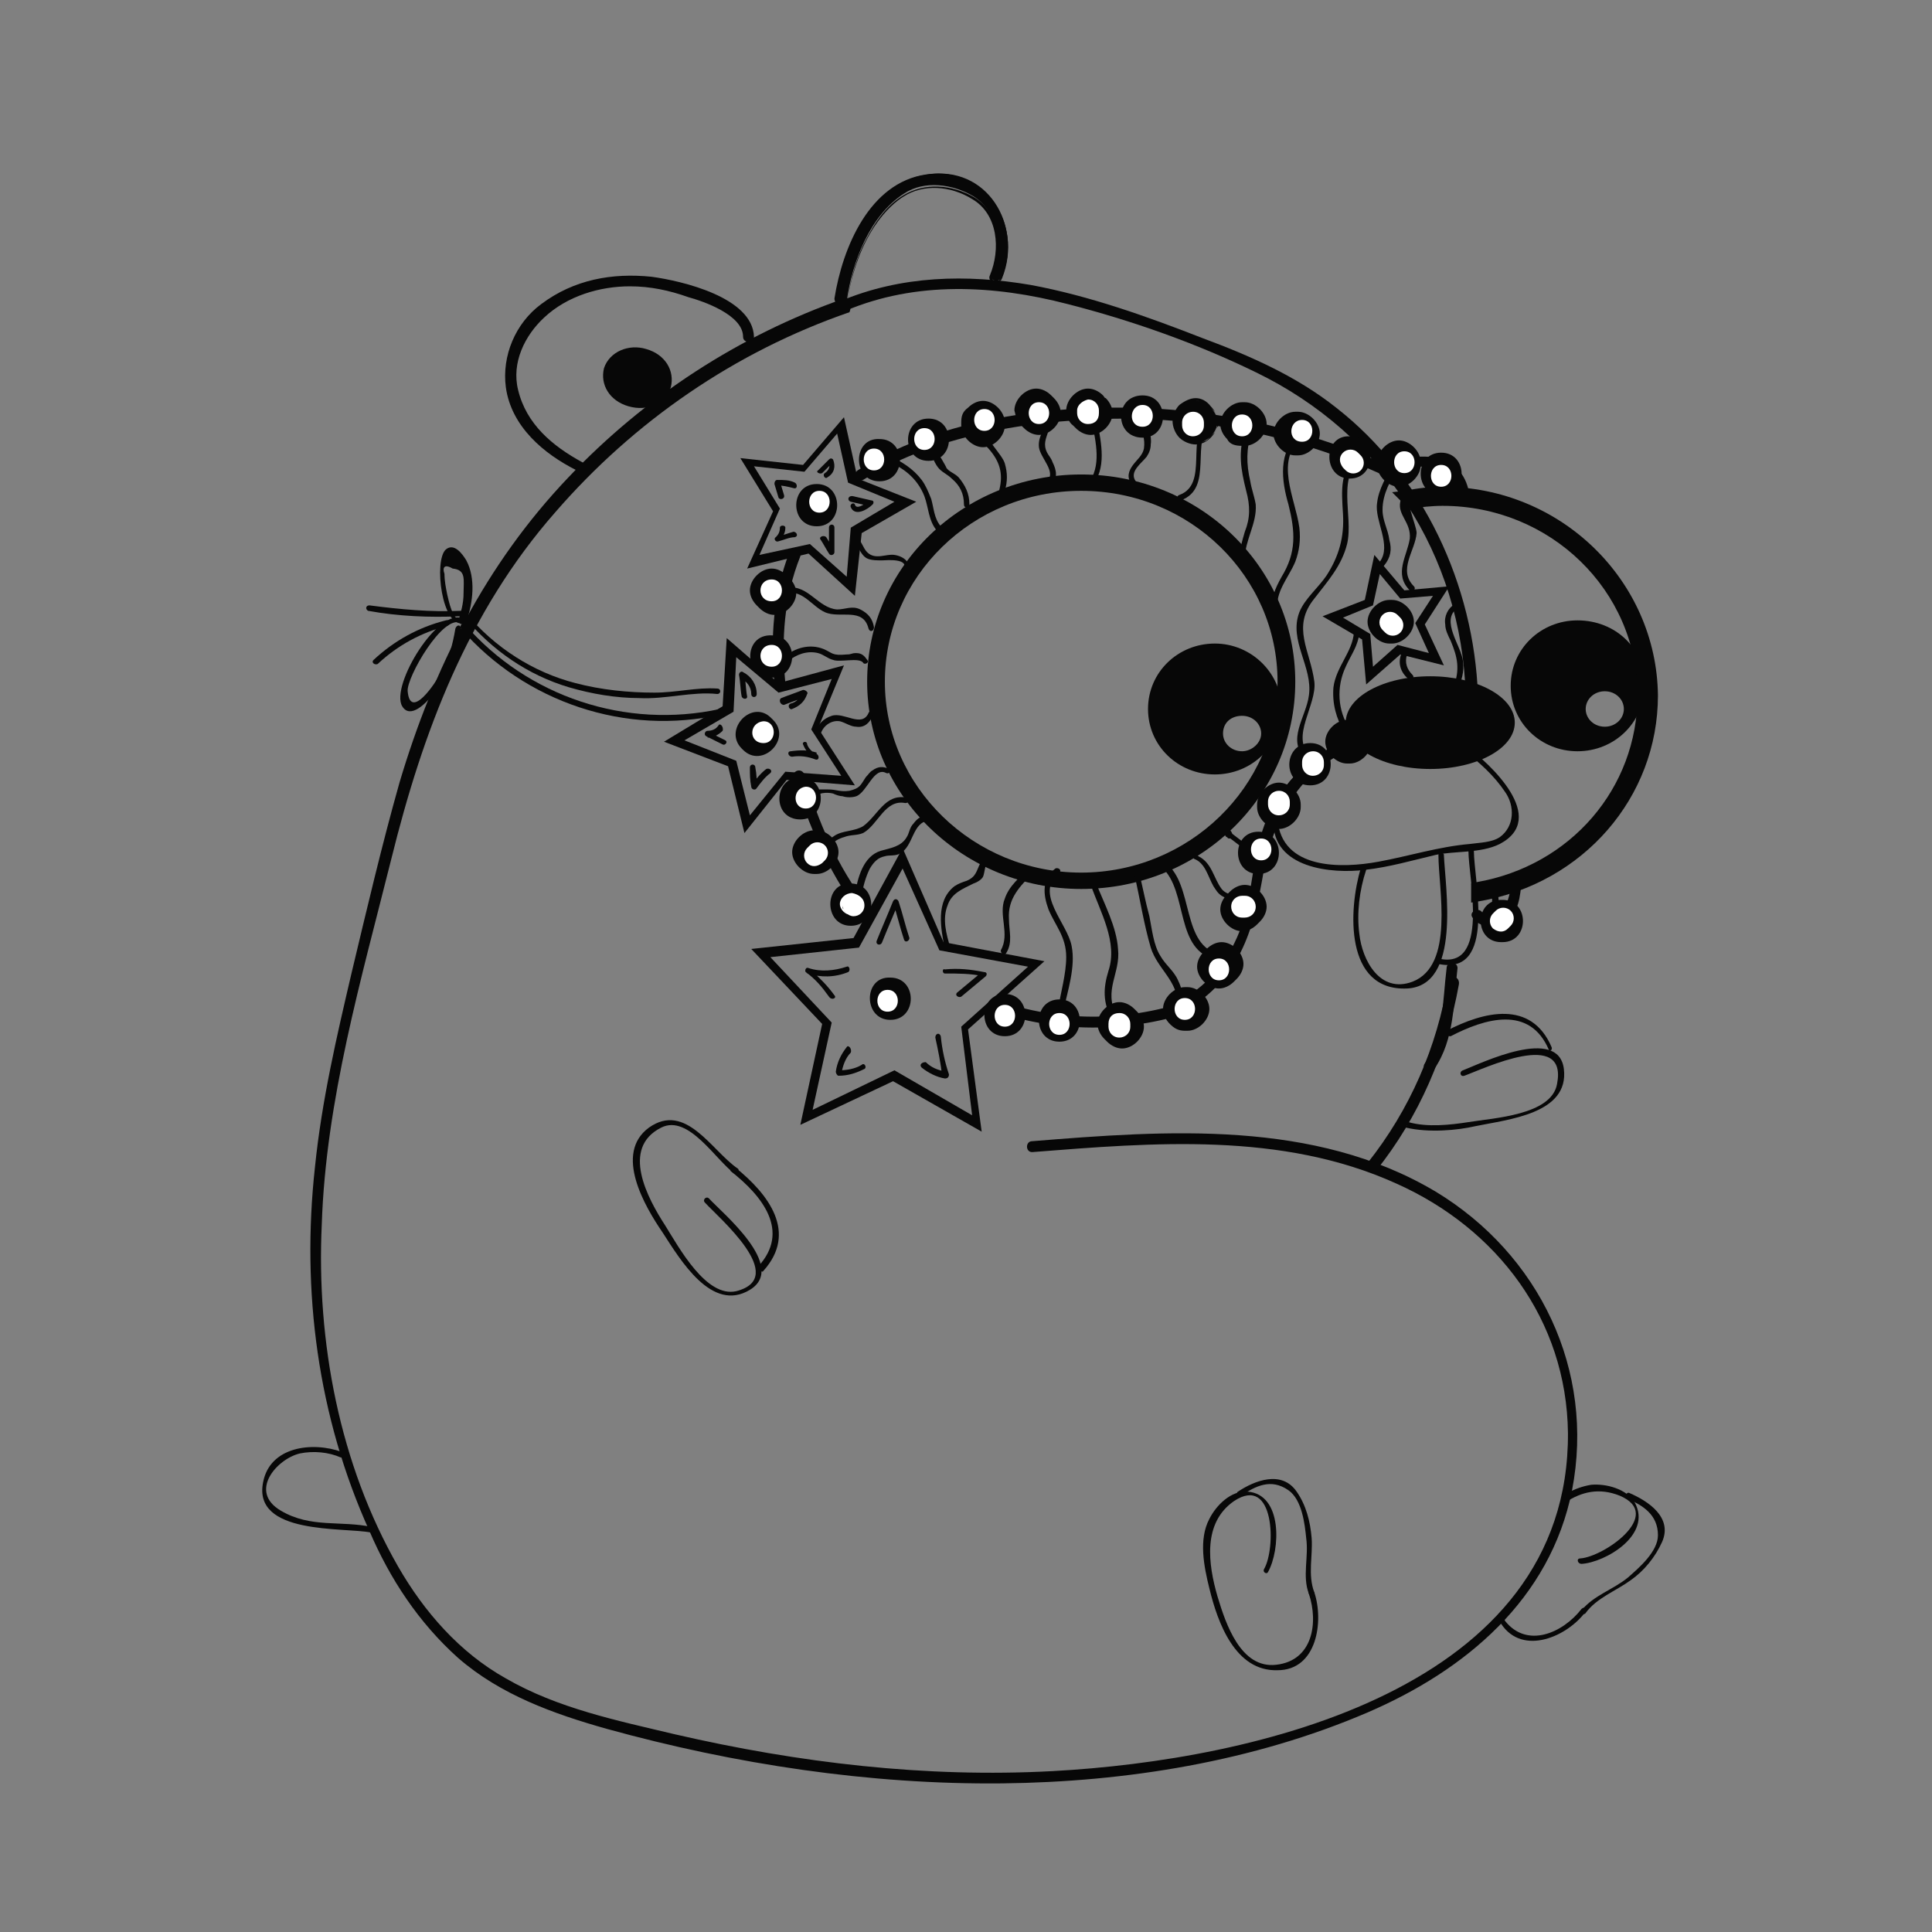 <?xml version="1.0" encoding="utf-8"?>
<!-- Generator: Adobe Illustrator 24.0.1, SVG Export Plug-In . SVG Version: 6.00 Build 0)  -->
<svg version="1.1" id="Layer_1" xmlns="http://www.w3.org/2000/svg" xmlns:xlink="http://www.w3.org/1999/xlink" x="0px" y="0px"
	 viewBox="0 0 141.7 141.7" style="enable-background:new 0 0 141.7 141.7;" xml:space="preserve">
<rect x="0" y="0" width="141.7" height="141.7" fill="#808080" stroke="none"/>
<style type="text/css">
	.st0{fill:#070707;}
	.st1{fill:#FFFFFF;}
</style>
<g id="Layer_1_1_">
</g>
<g id="Layer_1_2_">
</g>
<g id="Layer_1_3_">
</g>
<g id="Layer_1_4_">
</g>
<g id="Layer_1_5_">
</g>
<g id="Layer_3">
</g>
<g id="Layer_3_1_">
</g>
<g>
	<g>
		<path class="st0" d="M106.1,71c-0.3,2.4-0.2,5-1.6,7c-0.3,0.4,0.4,0.8,0.7,0.4c1.5-2.2,1.4-4.9,1.7-7.4
			C106.9,70.5,106.1,70.5,106.1,71L106.1,71z"/>
	</g>
</g>
<g>
	<g>
		<path class="st0" d="M25.1,106.5c-2.2-0.8-5.3-0.4-5.8,2.2c-0.8,3.9,5.9,3.3,7.9,3.7c0.3,0.1,0.4-0.3,0.1-0.4
			c-2.3-0.5-4.5,0.1-6.7-1.2c-2.4-1.4-0.3-3.8,1.4-4.2c1-0.2,2.1-0.1,3,0.3C25.2,106.9,25.3,106.6,25.1,106.5L25.1,106.5z"/>
	</g>
</g>
<g>
	<g>
		<g>
			<path class="st0" d="M96,116.9c0.7,2.1,0.3,4.9-2.4,5.2c-2.6,0.3-3.7-3-4.3-5c-0.7-2.4-1.1-5.4,1.2-7c3-2,3.1,3.5,2.2,5
				c-0.1,0.2,0.2,0.4,0.3,0.2c0.9-1.6,1.1-5.7-1.5-5.9c-1.2-0.1-2.3,1-2.8,2c-0.8,1.5-0.4,3.5,0,5.1c0.6,2.5,1.9,6.1,5,6
				c2.9,0,3.4-3.6,2.7-5.7C96.2,116.5,95.9,116.7,96,116.9L96,116.9z"/>
		</g>
	</g>
	<g>
		<g>
			<path class="st0" d="M91,109.7c1.1-0.7,2.2-1.3,3.5-0.4c1,0.7,1.2,2.5,1.3,3.5c0.2,1.4-0.3,2.8,0.2,4.1c0.1,0.3,0.4,0.1,0.4-0.1
				c-0.5-1.3-0.1-2.7-0.2-4c-0.1-1.2-0.4-2.4-1.1-3.4c-1.1-1.6-3.1-0.8-4.3,0C90.6,109.5,90.8,109.9,91,109.7L91,109.7z"/>
		</g>
	</g>
</g>
<g>
	<g>
		<path class="st0" d="M54.1,85.7c-1.9-1.3-3.8-4.9-6.5-3c-2.6,1.9-0.3,5.8,1,7.7c1.3,2,3.6,5.9,6.4,4.2c2.8-1.7-2.1-5.7-3-6.7
			c-0.2-0.2-0.5,0.1-0.3,0.3c1,1.1,6.2,5.5,2.3,6.5c-2.2,0.5-4.2-3.2-5.2-4.8c-1.3-2-3.3-5.7-0.3-7.2c2-1,4,2.4,5.4,3.4
			C54,86.1,54.3,85.8,54.1,85.7L54.1,85.7z"/>
	</g>
</g>
<g>
	<g>
		<path class="st0" d="M56,93.2c2.5-2.8,0.4-5.6-2.1-7.6c-0.2-0.2-0.4,0.2-0.3,0.3c2.3,1.8,4.4,4.4,2,7C55.6,93.1,55.9,93.4,56,93.2
			L56,93.2z"/>
	</g>
</g>
<g>
	<g>
		<path class="st0" d="M42.7,33.9c-2.2-1.2-4.1-2.8-4.7-5.3c-0.5-2,0.5-4,1.9-5.3c1.7-1.6,4.1-2.3,6.3-2.3c1.5,0,2.9,0.3,4.3,0.8
			c1.1,0.3,4,1.3,4,2.9c0,0.5,0.8,0.5,0.8,0c-0.1-2.9-5.3-4.1-7.5-4.4c-2.9-0.3-5.7,0.2-8.1,2c-1.9,1.4-2.9,3.8-2.6,6.1
			c0.4,2.9,2.8,4.9,5.2,6.1C42.7,34.8,43.1,34.1,42.7,33.9L42.7,33.9z"/>
	</g>
</g>
<g>
	<path class="st0" d="M49.2,28.4c0.3-1.2-0.4-2.4-1.8-2.8c-1.3-0.4-2.7,0.2-3.1,1.4c-0.3,1.2,0.4,2.4,1.8,2.8
		C47.5,30.2,48.8,29.6,49.2,28.4z"/>
</g>
<g>
	<g>
		<path class="st0" d="M62.1,22.1c0.4-2.9,1.7-6.3,4.2-7.9c1.5-1,3.6-0.7,5.1,0.2c1.9,1.2,2.1,3.8,1.3,5.7c-0.2,0.5,0.6,0.7,0.8,0.2
			c1.5-3.8-1.1-8.2-5.5-7.5c-4.1,0.6-6.1,5.4-6.7,9C61.3,22.4,62.1,22.6,62.1,22.1L62.1,22.1z"/>
		<path class="st0" d="M61.8,22.5C61.8,22.5,61.8,22.5,61.8,22.5c-0.3,0-0.6-0.3-0.6-0.6c0.6-3.8,2.6-8.5,6.7-9.1
			c1.9-0.3,3.6,0.4,4.8,1.8c1.3,1.6,1.6,3.8,0.8,5.8c-0.1,0.3-0.4,0.4-0.7,0.3c-0.2-0.1-0.3-0.3-0.2-0.5c0.8-1.9,0.6-4.5-1.3-5.6
			c-1.6-1-3.6-1.1-5-0.2c-1,0.6-3.4,2.7-4.2,7.9C62.2,22.3,62,22.5,61.8,22.5z M68.8,12.9c-0.3,0-0.6,0-0.8,0.1c-4,0.6-6,5.2-6.6,9
			c0,0.2,0.2,0.4,0.4,0.4c0.1,0,0.2,0,0.3-0.2l0,0c0.2-1.1,0.5-2.8,1.3-4.4c0.8-1.6,1.7-2.8,2.9-3.5c1.5-0.9,3.5-0.8,5.2,0.2
			c1.9,1.2,2.1,3.8,1.3,5.8c-0.1,0.2,0.1,0.3,0.1,0.3c0.2,0.1,0.4,0,0.5-0.2c0.8-1.9,0.5-4.1-0.7-5.7C71.7,13.5,70.4,12.9,68.8,12.9
			z"/>
	</g>
</g>
<g>
	<path class="st0" d="M79.3,65.2c-8.6,0-15.7-6.8-15.7-15.2s7-15.2,15.7-15.2C88,34.8,95,41.6,95,50S88,65.2,79.3,65.2z M79.3,36
		c-8,0-14.4,6.3-14.4,14s6.5,14,14.4,14s14.4-6.3,14.4-14S87.3,36,79.3,36z"/>
</g>
<g>
	<path class="st0" d="M89.1,47.2c-2.7,0-4.9,2.1-4.9,4.8s2.2,4.8,4.9,4.8c2.7,0,4.9-2.1,4.9-4.8C94,49.4,91.8,47.2,89.1,47.2z
		 M91.1,55.1c-0.8,0-1.4-0.6-1.4-1.3c0-0.8,0.6-1.3,1.4-1.3c0.8,0,1.4,0.6,1.4,1.3C92.5,54.5,91.8,55.1,91.1,55.1z"/>
</g>
<g>
	<g>
		<path class="st0" d="M99.4,54.6c0.2,0,0.3,0,0.5-0.1c0-0.1-0.1-0.3-0.1-0.4c-2.7,0.8-6.3,3-6.4,6.1c-0.1,3.5,4.3,3.9,6.7,3.6
			c1.8-0.2,3.5-0.7,5.2-1.1c1.4-0.3,3.3-0.1,4.7-0.8c3.6-1.9-0.7-5.9-2.5-7.2c-0.2-0.2-0.4,0.2-0.2,0.3c1.2,0.9,2.3,1.9,3.1,3.1
			c0.7,1,0.7,2.5-0.4,3.3c-0.6,0.4-1.5,0.4-2.2,0.5c-2.3,0.2-4.5,0.9-6.7,1.3c-2.7,0.5-7.1,0.6-7.4-3.1c-0.3-2.9,3.9-5.1,6.1-5.7
			c0.3-0.1,0.1-0.4-0.1-0.4c-0.2,0-0.3,0-0.5,0.1C99.1,54.2,99.2,54.6,99.4,54.6L99.4,54.6z"/>
	</g>
</g>
<g>
	<path class="st0" d="M111.1,53c0-1.9-2.8-3.4-6.2-3.4s-6.2,1.5-6.2,3.4s2.8,3.4,6.2,3.4S111.1,54.9,111.1,53z"/>
</g>
<g>
	<g>
		<path class="st0" d="M105.5,62.7c0,2.5,1.2,8.1-1.9,9.3c-2.4,0.9-3.7-1.6-3.9-3.5c-0.2-1.5,0-3.2,0.5-4.7c0.1-0.3-0.3-0.3-0.4-0.1
			c-0.9,3-1.2,9,3.4,8.8c4-0.2,2.8-7.4,2.7-9.8C105.9,62.5,105.5,62.5,105.5,62.7L105.5,62.7z"/>
	</g>
</g>
<g>
	<g>
		<path class="st0" d="M105.5,70.7c4.3,0.9,2.6-6.1,2.6-8.3c0-0.3-0.4-0.3-0.4,0c0,2,1.6,8.8-2.2,7.9
			C105.4,70.3,105.3,70.7,105.5,70.7L105.5,70.7z"/>
	</g>
</g>
<g>
	<path class="st0" d="M115.7,45.5c-2.7,0-4.9,2.1-4.9,4.8s2.2,4.8,4.9,4.8s4.9-2.1,4.9-4.8C120.7,47.6,118.5,45.5,115.7,45.5z
		 M117.7,53.3c-0.8,0-1.4-0.6-1.4-1.3s0.6-1.3,1.4-1.3c0.8,0,1.4,0.6,1.4,1.3C119.1,52.7,118.5,53.3,117.7,53.3z"/>
</g>
<g>
	<g>
		<g>
			<path class="st0" d="M106.2,71.9c-0.8,4.9-2.8,9.5-5.9,13.4c-0.3,0.4,0.3,0.9,0.6,0.6c3.2-4,5.2-8.7,6.1-13.7
				C107.1,71.6,106.3,71.4,106.2,71.9L106.2,71.9z"/>
		</g>
	</g>
</g>
<g>
	<g>
		<g>
			<path class="st0" d="M108.4,51c-0.3-8.1-4-16.1-10.4-21.1c-2.9-2.3-6.3-3.8-9.8-5.1c-4.1-1.6-8.3-3.1-12.6-3.9
				c-4.7-0.8-9.5-0.7-14,1.2c-0.5,0.2-0.1,0.9,0.4,0.7c5.2-2.2,10.9-1.9,16.3-0.5c4.7,1.2,9.5,2.9,13.8,5
				c9.3,4.5,15.1,13.4,15.4,23.7C107.6,51.5,108.4,51.5,108.4,51L108.4,51z"/>
		</g>
	</g>
</g>
<g>
	<g>
		<g>
			<path class="st0" d="M61.9,21.9c-7.7,2.7-14.6,7.2-20.2,13.1c-6.1,6.4-9.9,14-12.4,22.4c-1.3,4.6-2.4,9.3-3.5,13.9
				c-1.1,4.7-2.2,9.4-2.7,14.3c-1,9.1,0.2,18.3,4,26.7c1.5,3.5,3.6,6.7,6.5,9.3c3.1,2.7,7,4.1,10.9,5.2c9.4,2.6,19.3,4.1,29,4
				c9.1-0.1,18.4-1.6,26.8-5.2c7.2-3.1,13.4-8.3,15-16.3c1.7-8.8-2.4-17.3-10-21.9c-8.9-5.3-19.7-4.5-29.6-3.7c-0.5,0-0.5,0.8,0,0.8
				c8.9-0.7,18.3-1.5,26.7,2.3c7.4,3.3,12.5,10,12.6,18.3c0.1,18.8-23,24-37.8,24.8c-9.3,0.5-18.6-0.6-27.7-2.7
				c-4.2-1-8.6-1.9-12.4-4.1c-3.4-1.9-6-4.9-7.9-8.2c-4.3-7.5-6-16.5-5.6-25.1c0.3-9.1,2.9-18,5.1-26.8c2.3-9.3,5.6-18.1,12-25.4
				c5.8-6.7,13.2-11.8,21.6-14.7C62.5,22.5,62.3,21.7,61.9,21.9L61.9,21.9z"/>
		</g>
	</g>
</g>
<g>
	<g>
		<g>
			<path class="st0" d="M116,118c-1.4,1.8-4,2.9-5.6,0.9c-0.1-0.2-0.2-0.3-0.3-0.5c-0.1,0.1-0.2,0.2-0.3,0.3
				c0.1,0.1,0.2,0.3,0.3,0.4c1.6,2.4,4.9,0.9,6.2-0.9C116.5,118,116.2,117.8,116,118z"/>
		</g>
		<g>
			<path class="st0" d="M119.9,110.2c-0.6-1-2.1-1.4-3.2-1.3c-0.6,0.1-1.2,0.3-1.7,0.6c0,0.2-0.1,0.4-0.2,0.6c0,0,0,0,0,0.1
				c1.2-0.8,2.5-1.1,4-0.5c3.3,1.4-1.2,4.5-2.9,4.6c-0.3,0-0.2,0.4,0.1,0.4C117.7,114.6,121.2,112.6,119.9,110.2z"/>
		</g>
	</g>
	<g>
		<g>
			<path class="st0" d="M119.3,109.9c1.2,0.5,2.3,1.2,2.3,2.7c0,1.2-1.4,2.4-2.2,3.1c-1.1,0.9-2.5,1.3-3.4,2.4
				c-0.2,0.2,0.2,0.4,0.3,0.2c0.8-1.1,2.2-1.6,3.3-2.4c1-0.7,1.8-1.7,2.3-2.8c0.8-1.8-1-3-2.4-3.6
				C119.3,109.4,119.1,109.8,119.3,109.9L119.3,109.9z"/>
		</g>
	</g>
</g>
<g>
	<g>
		<path class="st0" d="M105.7,36.2c-0.9,0-1.8,0.1-2.7,0.3c0.1,0.1,0.2,0.3,0.3,0.4c0.8-0.1,1.6-0.2,2.4-0.2
			c8.2,0,14.8,6.4,14.8,14.4c0,7.1-5.3,13-12.2,14.1v0.5c7.2-1.2,12.7-7.3,12.7-14.6C121,42.8,114.2,36.2,105.7,36.2z"/>
		<path class="st0" d="M107.9,66.2v-1.4l0.4-0.1c6.9-1.2,11.8-6.9,11.8-13.7c0-7.7-6.4-13.9-14.3-13.9c-0.8,0-1.6,0.1-2.4,0.2
			l-0.4,0.1l-0.1-0.4c0-0.1-0.1-0.2-0.2-0.3l-0.6-0.6L103,36c1-0.2,1.9-0.3,2.8-0.3c8.7,0,15.7,6.9,15.8,15.3
			c0,7.5-5.5,13.8-13.1,15.1L107.9,66.2z"/>
	</g>
</g>
<g>
	<g>
		<path class="st0" d="M114.7,78.4c-0.4-3.2-6.1-0.4-7.4,0.1c-0.3,0.1-0.2,0.5,0.1,0.4c1.4-0.5,7.6-3.5,6.8,0.6
			c-0.4,2.3-4.7,2.5-6.5,2.8c-1.3,0.2-3,0.4-4.4,0c0,0.1-0.1,0.1-0.1,0.2c0,0.1-0.1,0.1-0.1,0.2c1.7,0.4,3.8,0.2,5.1-0.1
			C110.6,82.1,115.1,81.7,114.7,78.4z"/>
	</g>
</g>
<g>
	<g>
		<path class="st0" d="M113.8,76.8c-1.5-3.5-5-2.6-7.7-1.2l0,0c0,0.1,0,0.2,0,0.3c0.1,0.1,0.2,0.1,0.3,0.1c2.5-1.3,5.8-2.3,7.2,1
			C113.6,77.2,113.9,77,113.8,76.8z"/>
	</g>
</g>
<g>
	<g>
		<g>
			<path class="st0" d="M73.3,74.3c4.7,1.5,9.8,1.4,14.4-0.2c0.5-0.2,0.3-0.9-0.2-0.8c-4.6,1.6-9.4,1.7-14,0.2
				C73.1,73.4,72.8,74.1,73.3,74.3L73.3,74.3z"/>
		</g>
	</g>
</g>
<g>
	<g>
		<g>
			<path class="st0" d="M58.2,57c1.1,3.5,2.5,6.8,4.7,9.8c0.3,0.4,1,0,0.7-0.4c-2.2-2.9-3.6-6.1-4.6-9.6
				C58.8,56.3,58.1,56.5,58.2,57L58.2,57z"/>
		</g>
	</g>
</g>
<g>
	<g>
		<g>
			<path class="st0" d="M57.9,40.5c-1.2,3.1-1.4,6.3-1.1,9.6c0,0.5,0.8,0.5,0.8,0c-0.3-3.2-0.1-6.3,1.1-9.3
				C58.8,40.2,58.1,40,57.9,40.5L57.9,40.5z"/>
		</g>
	</g>
</g>
<g>
	<g>
		<g>
			<path class="st0" d="M102.6,34.5c-6.2-2.9-13-4.5-19.8-4.6c-6.7-0.1-14.2,1-19.9,4.6c-0.4,0.3,0,0.9,0.4,0.7
				c5.6-3.5,13-4.5,19.5-4.5c6.7,0.1,13.4,1.6,19.4,4.5C102.7,35.3,103.1,34.7,102.6,34.5L102.6,34.5z"/>
		</g>
	</g>
</g>
<g>
	<g>
		<g>
			<path class="st0" d="M108,67.3c0.6,0.8,1.6,0.8,2.4,0.3c1-0.6,1.1-1.9,1.2-3c0-0.5-0.8-0.5-0.8,0c0,0.7-0.1,1.5-0.6,2.1
				c-0.3,0.4-1.1,0.7-1.5,0.2C108.4,66.5,107.7,66.9,108,67.3L108,67.3z"/>
		</g>
	</g>
</g>
<g>
	<g>
		<g>
			<path class="st0" d="M101.9,34.8c1.7-0.8,4.5-1.1,5,1.3c0.1,0.5,0.9,0.3,0.8-0.2c-0.7-2.9-4-2.8-6.2-1.7
				C101.1,34.4,101.5,35.1,101.9,34.8L101.9,34.8z"/>
		</g>
	</g>
</g>
<g>
	<g>
		<g>
			<path class="st0" d="M87.3,73.9c3.8-2.4,4.7-6,5.4-10.1c0.9-4.7,3.6-8.6,8.6-9.5c0.5-0.1,0.3-0.8-0.2-0.8
				c-3.6,0.7-6.8,3.2-8.2,6.6c-0.9,2.1-1,4.5-1.5,6.7c-0.7,2.7-2.1,4.9-4.5,6.4C86.4,73.5,86.9,74.2,87.3,73.9L87.3,73.9z"/>
		</g>
	</g>
</g>
<g>
	<path class="st0" d="M72,83l-6.5-3.7l-6.8,3.2l1.6-7.4l-5.2-5.5l7.5-0.8l3.6-6.6l3,6.9l7.4,1.4l-5.6,5L72,83z M65.6,78.5l5.7,3.3
		l-0.8-6.5l4.9-4.4l-6.5-1.2l-2.7-6L63,69.5l-6.5,0.7l4.5,4.8l-1.4,6.4L65.6,78.5z"/>
</g>
<g>
	<path class="st0" d="M54.6,61.1l-1.2-4.9l-4.7-1.8l4.3-2.6l0.3-5l3.8,3.3l4.8-1.3l-1.9,4.6l2.7,4.2l-5-0.4L54.6,61.1z M50.2,54.3
		l3.8,1.5l1,4l2.6-3.2l4.1,0.3l-2.2-3.4l1.5-3.7l-3.9,1l-3.1-2.6l-0.2,4L50.2,54.3z"/>
</g>
<g>
	<path class="st0" d="M62.7,43.7l-3.4-3.1l-4.5,1.1l1.9-4.2l-2.4-3.9l4.6,0.5l3-3.5l1,4.5l4.3,1.7l-4,2.3L62.7,43.7z M59.4,39.9
		l2.7,2.4l0.3-3.6l3.2-1.9l-3.4-1.4l-0.8-3.6l-2.4,2.8l-3.7-0.4l1.9,3.1l-1.5,3.4L59.4,39.9z"/>
</g>
<g>
	<path class="st0" d="M100.2,50.2l-0.3-3.3l-2.9-1.7l3.1-1.2l0.7-3.3l2.2,2.6l3.3-0.3l-1.8,2.8l1.4,3l-3.2-0.8L100.2,50.2z
		 M98.5,45.3l2,1.2l0.2,2.4l1.8-1.6l2.3,0.6l-1-2.2l1.3-2l-2.4,0.2l-1.5-1.8l-0.5,2.3L98.5,45.3z"/>
</g>
<g>
	<g>
		<g>
			<path class="st0" d="M86.9,75.6c0.1,0,0.1,0,0.2,0c0.4,0,0.8-0.2,1.1-0.5s0.5-0.7,0.5-1.1c0-0.4-0.2-0.8-0.5-1.1
				s-0.7-0.5-1.1-0.5c-0.1,0-0.1,0-0.2,0c-0.4,0-0.8,0.2-1.1,0.5s-0.5,0.7-0.5,1.1c0,0.4,0.2,0.8,0.5,1.1
				C86.1,75.4,86.4,75.6,86.9,75.6L86.9,75.6z"/>
		</g>
	</g>
</g>
<g>
	<g>
		<g>
			<path class="st0" d="M90.5,72c0.1-0.1,0.1-0.1,0.2-0.2c0.3-0.3,0.5-0.7,0.5-1.1c0-0.4-0.2-0.8-0.5-1.1c-0.3-0.3-0.7-0.5-1.1-0.5
				c-0.4,0-0.8,0.2-1.1,0.5c-0.1,0.1-0.1,0.1-0.2,0.2c-0.3,0.3-0.5,0.7-0.5,1.1c0,0.4,0.2,0.8,0.5,1.1c0.3,0.3,0.7,0.5,1.1,0.5
				C89.8,72.5,90.2,72.3,90.5,72L90.5,72z"/>
		</g>
	</g>
</g>
<g>
	<g>
		<g>
			<path class="st0" d="M92.2,67.8c0.1-0.1,0.1-0.1,0.2-0.2c0.3-0.3,0.5-0.7,0.5-1.1c0-0.4-0.2-0.8-0.5-1.1
				c-0.3-0.3-0.7-0.5-1.1-0.5c-0.4,0-0.8,0.2-1.1,0.5c-0.1,0.1-0.1,0.1-0.2,0.2c-0.3,0.3-0.5,0.7-0.5,1.1c0,0.4,0.2,0.8,0.5,1.1
				c0.3,0.3,0.7,0.5,1.1,0.5C91.5,68.3,91.9,68.1,92.2,67.8L92.2,67.8z"/>
		</g>
	</g>
</g>
<g>
	<g>
		<g>
			<path class="st0" d="M92.3,64.1c2,0,2-3.1,0-3.1C90.3,61,90.3,64.1,92.3,64.1L92.3,64.1z"/>
		</g>
	</g>
</g>
<g>
	<g>
		<g>
			<path class="st0" d="M92.2,59c0,0.1,0,0.1,0,0.2c0,0.4,0.2,0.8,0.5,1.1s0.7,0.5,1.1,0.5c0.4,0,0.8-0.2,1.1-0.5
				c0.3-0.3,0.5-0.7,0.5-1.1c0-0.1,0-0.1,0-0.2c0-0.4-0.2-0.8-0.5-1.1s-0.7-0.5-1.1-0.5c-0.4,0-0.8,0.2-1.1,0.5
				C92.4,58.2,92.2,58.6,92.2,59L92.2,59z"/>
		</g>
	</g>
</g>
<g>
	<g>
		<g>
			<path class="st0" d="M96.1,57.6c2,0,2-3.1,0-3.1C94.1,54.5,94,57.6,96.1,57.6L96.1,57.6z"/>
		</g>
	</g>
</g>
<g>
	<g>
		<g>
			<path class="st0" d="M98.8,56c0.1,0,0.1,0,0.2,0c0.4,0,0.8-0.2,1.1-0.5s0.5-0.7,0.5-1.1c0-0.4-0.2-0.8-0.5-1.1s-0.7-0.5-1.1-0.5
				c-0.1,0-0.1,0-0.2,0c-0.4,0-0.8,0.2-1.1,0.5s-0.5,0.7-0.5,1.1c0,0.4,0.2,0.8,0.5,1.1C98,55.8,98.4,56,98.8,56L98.8,56z"/>
		</g>
	</g>
</g>
<g>
	<g>
		<g>
			<path class="st0" d="M81,76.2c0.1,0.1,0.1,0.1,0.2,0.2c0.3,0.3,0.7,0.5,1.1,0.5c0.4,0,0.8-0.2,1.1-0.5c0.3-0.3,0.5-0.7,0.5-1.1
				c0-0.4-0.2-0.8-0.5-1.1c-0.1-0.1-0.1-0.1-0.2-0.2c-0.3-0.3-0.7-0.5-1.1-0.5c-0.4,0-0.8,0.2-1.1,0.5c-0.3,0.3-0.5,0.7-0.5,1.1
				C80.5,75.5,80.7,75.9,81,76.2L81,76.2z"/>
		</g>
	</g>
</g>
<g>
	<g>
		<g>
			<path class="st0" d="M77.7,76.4c2,0,2-3.1,0-3.1C75.7,73.3,75.7,76.4,77.7,76.4L77.7,76.4z"/>
		</g>
	</g>
</g>
<g>
	<g>
		<g>
			<path class="st0" d="M73.7,76c2,0,2-3.1,0-3.1S71.7,76,73.7,76L73.7,76z"/>
		</g>
	</g>
</g>
<g>
	<g>
		<g>
			<path class="st0" d="M62.4,67.9c2,0,2-3.1,0-3.1C60.4,64.7,60.4,67.9,62.4,67.9L62.4,67.9z"/>
		</g>
	</g>
</g>
<g>
	<g>
		<g>
			<path class="st0" d="M59.7,64.1c0.1,0,0.1,0,0.2,0c0.4,0,0.8-0.2,1.1-0.5s0.5-0.7,0.5-1.1c0-0.4-0.2-0.8-0.5-1.1
				c-0.3-0.3-0.7-0.5-1.1-0.5c-0.1,0-0.1,0-0.2,0c-0.4,0-0.8,0.2-1.1,0.5c-0.3,0.3-0.5,0.7-0.5,1.1c0,0.4,0.2,0.8,0.5,1.1
				C58.9,63.9,59.3,64.1,59.7,64.1L59.7,64.1z"/>
		</g>
	</g>
</g>
<g>
	<g>
		<g>
			<path class="st0" d="M58.7,60.1c2,0,2-3.1,0-3.1S56.6,60.1,58.7,60.1L58.7,60.1z"/>
		</g>
	</g>
</g>
<g>
	<g>
		<g>
			<path class="st0" d="M56.6,49.7c2,0,2-3.1,0-3.1C54.5,46.5,54.5,49.7,56.6,49.7L56.6,49.7z"/>
		</g>
	</g>
</g>
<g>
	<g>
		<g>
			<path class="st0" d="M55.5,44.4c0.1,0.1,0.1,0.1,0.2,0.2c0.3,0.3,0.7,0.5,1.1,0.5c0.4,0,0.8-0.2,1.1-0.5c0.3-0.3,0.5-0.7,0.5-1.1
				c0-0.4-0.2-0.8-0.5-1.1c-0.1-0.1-0.1-0.1-0.2-0.2c-0.3-0.3-0.7-0.5-1.1-0.5s-0.8,0.2-1.1,0.5c-0.3,0.3-0.5,0.7-0.5,1.1
				C55,43.7,55.2,44.1,55.5,44.4L55.5,44.4z"/>
		</g>
	</g>
</g>
<g>
	<g>
		<g>
			<path class="st0" d="M64.5,35.3c2,0,2-3.1,0-3.1C62.5,32.1,62.5,35.3,64.5,35.3L64.5,35.3z"/>
		</g>
	</g>
</g>
<g>
	<g>
		<g>
			<path class="st0" d="M68.1,33.8c2,0,2-3.1,0-3.1C66.1,30.7,66.1,33.8,68.1,33.8L68.1,33.8z"/>
		</g>
	</g>
</g>
<g>
	<g>
		<g>
			<path class="st0" d="M70.5,31c0,0.1,0,0.1,0,0.2c0,0.4,0.2,0.8,0.5,1.1s0.7,0.5,1.1,0.5c0.4,0,0.8-0.2,1.1-0.5
				c0.3-0.3,0.5-0.7,0.5-1.1c0-0.1,0-0.1,0-0.2c0-0.4-0.2-0.8-0.5-1.1s-0.7-0.5-1.1-0.5c-0.4,0-0.8,0.2-1.1,0.5
				C70.6,30.2,70.5,30.5,70.5,31L70.5,31z"/>
		</g>
	</g>
</g>
<g>
	<g>
		<g>
			<path class="st0" d="M74.9,31.2c0.1,0.1,0.1,0.1,0.2,0.2c0.3,0.3,0.7,0.5,1.1,0.5c0.4,0,0.8-0.2,1.1-0.5c0.3-0.3,0.5-0.7,0.5-1.1
				c0-0.4-0.2-0.8-0.5-1.1c-0.1-0.1-0.1-0.1-0.2-0.2c-0.3-0.3-0.7-0.5-1.1-0.5c-0.4,0-0.8,0.2-1.1,0.5c-0.3,0.3-0.5,0.7-0.5,1.1
				C74.5,30.5,74.6,31,74.9,31.2L74.9,31.2z"/>
		</g>
	</g>
</g>
<g>
	<g>
		<g>
			<path class="st0" d="M78.7,31.2c0.1,0.1,0.1,0.1,0.2,0.2c0.3,0.3,0.7,0.5,1.1,0.5c0.4,0,0.8-0.2,1.1-0.5c0.3-0.3,0.5-0.7,0.5-1.1
				c0-0.4-0.2-0.8-0.5-1.1C81,29.2,81,29.1,80.9,29c-0.3-0.3-0.7-0.5-1.1-0.5s-0.8,0.2-1.1,0.5c-0.3,0.3-0.5,0.7-0.5,1.1
				C78.2,30.5,78.4,31,78.7,31.2L78.7,31.2z"/>
		</g>
	</g>
</g>
<g>
	<g>
		<g>
			<path class="st0" d="M83.8,32.1c2,0,2-3.1,0-3.1C81.7,29,81.7,32.1,83.8,32.1L83.8,32.1z"/>
		</g>
	</g>
</g>
<g>
	<g>
		<g>
			<path class="st0" d="M87.7,29.2c-0.4,0-0.8,0.2-1.2,0.5c-0.3,0.3-0.5,0.8-0.5,1.2s0.2,0.9,0.5,1.2s0.8,0.5,1.2,0.5
				c0.4,0,0.8-0.2,1.1-0.5c0.3-0.3,0.5-0.7,0.5-1.1c0-0.4-0.2-0.8-0.5-1.1c-0.3-0.3-0.7-0.5-1.1-0.5c0,0,0,0,0,0
				c0.1,0,0.3,0,0.4,0.1c0,0,0,0,0,0c0.2,0.1,0.5,0.3,0.7,0.4l0,0c0.1,0.1,0.2,0.2,0.3,0.3c0,0,0,0,0,0c0.1,0.1,0.1,0.3,0.2,0.4
				c0,0,0,0,0,0c0,0.1,0,0.3,0.1,0.4c0,0,0,0,0-0.1c0,0.1,0,0.3-0.1,0.4c0,0,0,0,0,0c-0.1,0.1-0.1,0.3-0.2,0.4c0,0,0,0,0,0
				c-0.1,0.1-0.2,0.2-0.3,0.3l0,0c-0.1,0.1-0.2,0.2-0.3,0.3c0,0,0,0,0,0c-0.3,0.1-0.5,0.2-0.8,0.2c0,0,0,0,0,0
				c0.4,0,0.8-0.2,1.1-0.5c0.3-0.3,0.5-0.7,0.5-1.1c0-0.4-0.2-0.8-0.5-1.1C88.5,29.4,88.1,29.2,87.7,29.2L87.7,29.2z"/>
		</g>
	</g>
</g>
<g>
	<g>
		<g>
			<path class="st0" d="M91.1,32.7c0.1,0,0.1,0,0.2,0c0.4,0,0.8-0.2,1.1-0.5s0.5-0.7,0.5-1.1c0-0.4-0.2-0.8-0.5-1.1
				s-0.7-0.5-1.1-0.5c-0.1,0-0.1,0-0.2,0c-0.4,0-0.8,0.2-1.1,0.5c-0.3,0.3-0.5,0.7-0.5,1.1c0,0.4,0.2,0.8,0.5,1.1
				C90.2,32.6,90.6,32.7,91.1,32.7L91.1,32.7z"/>
		</g>
	</g>
</g>
<g>
	<g>
		<g>
			<path class="st0" d="M95,33.4c0.1,0,0.1,0,0.2,0c0.4,0,0.8-0.2,1.1-0.5s0.5-0.7,0.5-1.1c0-0.4-0.2-0.8-0.5-1.1
				c-0.3-0.3-0.7-0.5-1.1-0.5c-0.1,0-0.1,0-0.2,0c-0.4,0-0.8,0.2-1.1,0.5c-0.3,0.3-0.5,0.7-0.5,1.1c0,0.4,0.2,0.8,0.5,1.1
				C94.2,33.2,94.6,33.4,95,33.4L95,33.4z"/>
		</g>
	</g>
</g>
<g>
	<g>
		<g>
			<path class="st0" d="M99,35.1c2,0,2-3.1,0-3.1C97,31.9,97,35.1,99,35.1L99,35.1z"/>
		</g>
	</g>
</g>
<g>
	<g>
		<g>
			<path class="st0" d="M101,33.9c0,0.1,0,0.1,0,0.2c0,0.4,0.2,0.8,0.5,1.1s0.7,0.5,1.1,0.5c0.4,0,0.8-0.2,1.1-0.5
				c0.3-0.3,0.5-0.7,0.5-1.1c0-0.1,0-0.1,0-0.2c0-0.4-0.2-0.8-0.5-1.1s-0.7-0.5-1.1-0.5c-0.4,0-0.8,0.2-1.1,0.5
				C101.2,33.1,101,33.5,101,33.9L101,33.9z"/>
		</g>
	</g>
</g>
<g>
	<g>
		<g>
			<path class="st0" d="M105.7,36.3c2,0,2-3.1,0-3.1C103.7,33.2,103.7,36.3,105.7,36.3L105.7,36.3z"/>
		</g>
	</g>
</g>
<g>
	<g>
		<g>
			<path class="st0" d="M110.1,69.1c0,0,0.1,0,0.1,0c2,0,2-3.1,0-3.1c0,0-0.1,0-0.1,0C108.1,66,108.1,69.1,110.1,69.1
				c0,0,0.1,0,0.1,0c2,0,2-3.1,0-3.1c0,0-0.1,0-0.1,0C108.1,66,108.1,69.1,110.1,69.1L110.1,69.1z"/>
		</g>
	</g>
</g>
<g>
	<g>
		<g>
			<path class="st0" d="M65.3,74.8c2,0,2-3.1,0-3.1C63.3,71.6,63.3,74.8,65.3,74.8L65.3,74.8z"/>
		</g>
	</g>
</g>
<g>
	<g>
		<g>
			<path class="st0" d="M54.4,54.9c0,0,0.1,0.1,0.1,0.1c1.4,1.4,3.6-0.8,2.2-2.2c0,0-0.1-0.1-0.1-0.1C55.2,51.2,53,53.5,54.4,54.9
				c0,0,0.1,0.1,0.1,0.1c1.4,1.4,3.6-0.8,2.2-2.2c0,0-0.1-0.1-0.1-0.1C55.2,51.2,53,53.5,54.4,54.9L54.4,54.9z"/>
		</g>
	</g>
</g>
<g>
	<g>
		<g>
			<path class="st0" d="M59.9,38.6c2,0,2-3.1,0-3.1S57.9,38.6,59.9,38.6L59.9,38.6z"/>
		</g>
	</g>
</g>
<g>
	<g>
		<g>
			<path class="st0" d="M101.9,47.2c0.1,0,0.1,0,0.2,0c0.4,0,0.8-0.2,1.1-0.5s0.5-0.7,0.5-1.1c0-0.4-0.2-0.8-0.5-1.1
				s-0.7-0.5-1.1-0.5c-0.1,0-0.1,0-0.2,0c-0.4,0-0.8,0.2-1.1,0.5s-0.5,0.7-0.5,1.1c0,0.4,0.2,0.8,0.5,1.1
				C101.1,47,101.5,47.2,101.9,47.2L101.9,47.2z"/>
		</g>
	</g>
</g>
<g>
	<g>
		<g>
			<path class="st0" d="M64.7,69.1c0.4-1,0.8-1.9,1.2-2.9c-0.1,0-0.3,0-0.4,0c0.3,0.9,0.5,1.8,0.8,2.7c0.1,0.3,0.4,0.1,0.4-0.1
				c-0.3-0.9-0.5-1.8-0.8-2.7c-0.1-0.2-0.3-0.2-0.4,0c-0.4,1-0.8,1.9-1.2,2.9C64.2,69.3,64.6,69.4,64.7,69.1L64.7,69.1z"/>
		</g>
	</g>
</g>
<g>
	<g>
		<g>
			<path class="st0" d="M69.3,71.4c1,0,1.9,0,2.8,0.2c0-0.1-0.1-0.2-0.1-0.3c-0.6,0.5-1.2,1-1.8,1.5c-0.2,0.2,0.1,0.4,0.3,0.3
				c0.6-0.5,1.2-1,1.8-1.5c0.1-0.1,0.1-0.3-0.1-0.3c-1-0.2-1.9-0.3-2.9-0.2C69.1,71,69.1,71.4,69.3,71.4L69.3,71.4z"/>
		</g>
	</g>
</g>
<g>
	<g>
		<g>
			<path class="st0" d="M67.6,78.3c0.5,0.4,1.1,0.7,1.7,0.8c0.2,0,0.3-0.1,0.3-0.3C69.3,77.9,69.1,77,69,76
				c-0.1-0.3-0.4-0.2-0.4,0.1c0.2,0.9,0.4,1.9,0.5,2.8c0.1-0.1,0.2-0.2,0.3-0.3c-0.6-0.1-1.1-0.3-1.5-0.7
				C67.6,77.9,67.4,78.1,67.6,78.3L67.6,78.3z"/>
		</g>
	</g>
</g>
<g>
	<g>
		<g>
			<path class="st0" d="M62.1,76.8c-0.4,0.5-0.7,1.1-0.8,1.8c0,0.1,0.1,0.3,0.2,0.3c0.7,0,1.3-0.2,1.9-0.5c0.2-0.1,0-0.5-0.2-0.3
				c-0.5,0.3-1.1,0.4-1.7,0.4c0.1,0.1,0.1,0.2,0.2,0.3c0.1-0.6,0.3-1.2,0.7-1.6C62.5,76.9,62.2,76.6,62.1,76.8L62.1,76.8z"/>
		</g>
	</g>
</g>
<g>
	<g>
		<g>
			<path class="st0" d="M61.2,73c-0.5-0.7-1.1-1.3-1.8-1.9c-0.1,0.1-0.1,0.2-0.2,0.3c1,0.3,2,0.3,3-0.1c0.2-0.1,0.1-0.5-0.1-0.4
				c-0.9,0.3-1.9,0.4-2.8,0.1c-0.2-0.1-0.3,0.2-0.2,0.3c0.7,0.5,1.2,1.1,1.7,1.8C61,73.4,61.4,73.2,61.2,73L61.2,73z"/>
		</g>
	</g>
</g>
<g>
	<g>
		<g>
			<path class="st0" d="M54.8,51.1c-0.1-0.5-0.1-1.1-0.2-1.6c-0.1,0.1-0.2,0.1-0.3,0.2c0.5,0.3,0.8,0.7,0.8,1.2c0,0.3,0.4,0.3,0.4,0
				c0-0.7-0.4-1.3-1-1.6c-0.1-0.1-0.3,0-0.3,0.2c0.1,0.5,0.1,1.1,0.2,1.6C54.5,51.3,54.8,51.3,54.8,51.1L54.8,51.1z"/>
		</g>
	</g>
</g>
<g>
	<g>
		<g>
			<path class="st0" d="M57.5,51.7c0.5-0.2,1.1-0.4,1.6-0.6c-0.1-0.1-0.2-0.2-0.3-0.3c-0.1,0.4-0.4,0.7-0.8,0.8
				c-0.3,0.1-0.1,0.5,0.1,0.4c0.5-0.2,0.9-0.5,1.1-1.1c0.1-0.1-0.1-0.3-0.3-0.3c-0.5,0.2-1.1,0.4-1.6,0.6
				C57.1,51.3,57.2,51.7,57.5,51.7L57.5,51.7z"/>
		</g>
	</g>
</g>
<g>
	<g>
		<g>
			<path class="st0" d="M58.9,54.6c0.2,0.5,0.5,0.8,0.9,1c0-0.1,0.1-0.3,0.1-0.4C59.3,55,58.7,55,58,55.1c-0.3,0-0.2,0.4,0.1,0.4
				c0.6-0.1,1.2,0,1.7,0.2c0.3,0.1,0.3-0.3,0.1-0.4c-0.3-0.1-0.6-0.4-0.7-0.7C59.2,54.3,58.8,54.4,58.9,54.6L58.9,54.6z"/>
		</g>
	</g>
</g>
<g>
	<g>
		<g>
			<path class="st0" d="M55,56.3c0,0.5,0,0.9,0.1,1.4c0,0.2,0.3,0.3,0.4,0.1c0.3-0.4,0.6-0.8,1-1.1c0.2-0.2-0.1-0.4-0.3-0.3
				c-0.4,0.3-0.8,0.8-1.1,1.2c0.1,0,0.3,0.1,0.4,0.1c0-0.5,0-0.9-0.1-1.4C55.4,56,55,56,55,56.3L55,56.3z"/>
		</g>
	</g>
</g>
<g>
	<g>
		<g>
			<path class="st0" d="M52.7,53.2c-0.2,0.3-0.5,0.4-0.8,0.4c-0.2,0-0.3,0.3-0.1,0.4c0.4,0.2,0.8,0.4,1.2,0.6
				c0.2,0.1,0.4-0.2,0.2-0.3c-0.4-0.2-0.8-0.4-1.2-0.6c0,0.1-0.1,0.3-0.1,0.4c0.4,0,0.8-0.2,1.1-0.5C53.1,53.3,52.8,53,52.7,53.2
				L52.7,53.2z"/>
		</g>
	</g>
</g>
<g>
	<g>
		<g>
			<path class="st0" d="M57.2,38.7c0,0.3-0.1,0.5-0.3,0.7c-0.2,0.1,0,0.4,0.2,0.3c0.4-0.1,0.8-0.3,1.2-0.3c0.3-0.1,0.1-0.4-0.1-0.4
				c-0.4,0.1-0.8,0.3-1.2,0.3c0.1,0.1,0.1,0.2,0.2,0.3c0.3-0.3,0.4-0.6,0.4-0.9C57.6,38.5,57.2,38.5,57.2,38.7L57.2,38.7z"/>
		</g>
	</g>
</g>
<g>
	<g>
		<g>
			<path class="st0" d="M60.2,39.6c0.2,0.3,0.4,0.7,0.6,1c0.1,0.2,0.4,0.1,0.4-0.1c0-0.6,0-1.2,0-1.8c0-0.3-0.4-0.3-0.4,0
				c0,0.6,0,1.2,0,1.8c0.1,0,0.3-0.1,0.4-0.1c-0.2-0.3-0.4-0.7-0.6-1C60.4,39.2,60,39.4,60.2,39.6L60.2,39.6z"/>
		</g>
	</g>
</g>
<g>
	<g>
		<g>
			<path class="st0" d="M62.4,36.8c0.4,0.1,0.9,0.2,1.3,0.3c0-0.1-0.1-0.2-0.1-0.3c-0.2,0.2-0.8,0.6-0.9,0.2c-0.1-0.2-0.4,0-0.3,0.2
				c0.3,0.7,1.2,0.2,1.6-0.2c0.1-0.1,0.1-0.3-0.1-0.3c-0.4-0.1-0.9-0.2-1.3-0.3C62.2,36.3,62.1,36.7,62.4,36.8L62.4,36.8z"/>
		</g>
	</g>
</g>
<g>
	<g>
		<g>
			<path class="st0" d="M60.3,34.7c0.3-0.3,0.5-0.5,0.8-0.8c-0.1,0-0.2,0-0.3,0c0.1,0.3,0,0.6-0.3,0.8c-0.2,0.1,0,0.5,0.2,0.3
				c0.5-0.3,0.6-0.8,0.4-1.3c-0.1-0.1-0.2-0.1-0.3,0c-0.3,0.3-0.5,0.5-0.8,0.8C59.8,34.6,60.1,34.8,60.3,34.7L60.3,34.7z"/>
		</g>
	</g>
</g>
<g>
	<g>
		<g>
			<path class="st0" d="M57.5,36.3c-0.1-0.3-0.2-0.7-0.3-1c-0.1,0.1-0.1,0.2-0.2,0.3c0.4,0,0.8,0.1,1.2,0.2c0.3,0.1,0.3-0.3,0.1-0.4
				c-0.4-0.2-0.8-0.2-1.3-0.2c-0.1,0-0.2,0.1-0.2,0.3c0.1,0.3,0.2,0.7,0.3,1C57.2,36.7,57.6,36.6,57.5,36.3L57.5,36.3z"/>
		</g>
	</g>
</g>
<g>
	<g>
		<g>
			<path class="st0" d="M63.2,65.7c0.1-0.7,0.3-1.4,0.6-2c0.3-0.5,0.6-0.8,1.1-0.9c0.3-0.1,0.8,0,1.1-0.2c1-0.5,0.9-2.3,2.1-2.4
				c0.3,0,0.3-0.4,0-0.4c-0.5,0-0.8,0.2-1.1,0.6c-0.3,0.3-0.3,0.7-0.5,1c-0.4,0.7-1.2,0.8-1.9,1c-1.3,0.4-1.7,2-1.9,3.2
				C62.7,65.9,63.1,66,63.2,65.7L63.2,65.7z"/>
		</g>
	</g>
</g>
<g>
	<g>
		<g>
			<path class="st0" d="M60.2,62.9c0.4-0.6,0.9-1.3,1.7-1.5c0.5-0.2,0.9-0.1,1.4-0.3c1.1-0.6,1.6-2.5,3.1-2.2c0.3,0,0.3-0.3,0.1-0.4
				c-1.6-0.3-2.1,1.3-3.2,2.1c-0.7,0.4-1.5,0.3-2.1,0.7c-0.5,0.3-0.9,0.9-1.2,1.4C59.7,62.9,60,63.1,60.2,62.9L60.2,62.9z"/>
		</g>
	</g>
</g>
<g>
	<g>
		<g>
			<path class="st0" d="M59.7,58.6c0.2-0.5,1-0.5,1.4-0.4c0.2,0.1,0.5,0.2,0.7,0.2c0.3,0.1,0.7,0.1,1,0c0.8-0.3,1.3-2.2,2.2-1.7
				c0.2,0.1,0.4-0.2,0.2-0.3c-0.4-0.2-0.8-0.2-1.2,0.1c-0.2,0.1-0.3,0.3-0.5,0.5c-0.4,0.6-0.4,0.8-1.2,1c-0.7,0.1-0.9-0.1-1.6-0.1
				c-0.2,0-0.4,0-0.6,0c-0.4,0.1-0.7,0.3-0.8,0.7C59.2,58.8,59.6,58.9,59.7,58.6L59.7,58.6z"/>
		</g>
	</g>
</g>
<g>
	<g>
		<g>
			<path class="st0" d="M60.2,53.8c0.2-0.6,0.8-1,1.4-0.9c0.4,0.1,0.8,0.4,1.2,0.4c0.6,0.1,1-0.3,1.2-0.8c0.1-0.2-0.3-0.4-0.3-0.2
				c-0.5,1.1-1.8-0.1-2.7,0.2c-0.6,0.2-1,0.6-1.2,1.2C59.8,54,60.1,54.1,60.2,53.8L60.2,53.8z"/>
		</g>
	</g>
</g>
<g>
	<g>
		<g>
			<path class="st0" d="M57.8,48.5c0.6-0.5,1.4-0.8,2.2-0.6c0.4,0.1,0.7,0.4,1.1,0.5c0.5,0.2,1.9-0.2,2.2,0.2c0.1,0.2,0.5,0,0.3-0.2
				c-0.2-0.3-0.4-0.5-0.8-0.5c-0.4,0-0.3,0.1-0.7,0.1c-1.1,0.1-1-0.1-1.7-0.4c-1-0.4-2.1-0.1-2.9,0.6C57.3,48.4,57.6,48.7,57.8,48.5
				L57.8,48.5z"/>
		</g>
	</g>
</g>
<g>
	<g>
		<g>
			<path class="st0" d="M57.8,43.5c1.1-0.2,1.8,1,2.7,1.4c1.1,0.5,2.8-0.4,3.2,1.2c0.1,0.3,0.4,0.2,0.4-0.1c-0.1-0.6-0.4-1-1-1.3
				c-0.6-0.3-1.1,0-1.7,0c-1.4-0.1-2.1-1.8-3.6-1.6C57.6,43.1,57.6,43.5,57.8,43.5L57.8,43.5z"/>
		</g>
	</g>
</g>
<g>
	<g>
		<g>
			<path class="st0" d="M62.5,39.6c0.5,0.4,0.6,1.2,1.2,1.4c0.3,0.1,0.6,0.1,1,0.1c0.3,0,2-0.2,1.6,0.7c-0.1,0.2,0.3,0.4,0.3,0.2
				c0.3-0.7-0.3-1.2-1-1.3c-0.6-0.1-1.4,0.4-2-0.2c-0.3-0.3-0.4-0.8-0.8-1.2C62.6,39.2,62.3,39.4,62.5,39.6L62.5,39.6z"/>
		</g>
	</g>
</g>
<g>
	<g>
		<g>
			<path class="st0" d="M64.9,33.8c1.3,0.4,2.4,1.3,2.9,2.6c0.3,0.8,0.3,1.8,0.9,2.5c0.2,0.2,0.4-0.1,0.3-0.3
				c-0.5-0.6-0.5-1.3-0.7-2c-0.2-0.5-0.4-1-0.7-1.4c-0.6-0.8-1.5-1.4-2.5-1.8C64.8,33.4,64.6,33.8,64.9,33.8L64.9,33.8z"/>
		</g>
	</g>
</g>
<g>
	<g>
		<g>
			<path class="st0" d="M68.8,33.2C68.9,33.1,68.9,33.1,68.8,33.2c0.1-0.1,0.2-0.2,0.1-0.3c-0.1-0.2-0.2-0.2-0.3-0.2
				c-0.1,0-0.2,0.1-0.2,0.2c-0.2,0.4,0.2,1.2,0.5,1.5c0.3,0.3,0.6,0.4,0.9,0.7c0.6,0.5,0.9,1.1,0.9,1.9c0,0.3,0.4,0.3,0.4,0
				c0-0.8-0.3-1.4-0.8-2c-0.3-0.3-0.7-0.4-0.9-0.7c0.1,0.1-0.7-1.3-0.8-1.3C68.4,33.1,68.7,33.3,68.8,33.2L68.8,33.2z"/>
		</g>
	</g>
</g>
<g>
	<g>
		<g>
			<path class="st0" d="M72,31.5c-0.2,0.6,0.1,1,0.5,1.4c0.8,0.9,1.1,1.8,0.8,3c-0.1,0.3,0.3,0.3,0.4,0.1c0.2-0.7,0.2-1.3,0-2
				c-0.2-0.7-1.5-1.8-1.3-2.4C72.5,31.3,72.1,31.2,72,31.5L72,31.5z"/>
		</g>
	</g>
</g>
<g>
	<g>
		<g>
			<path class="st0" d="M76.9,30.5c-0.1,0.8-0.8,1.4-0.7,2.3c0.1,0.8,1.3,1.8,0.6,2.5c-0.2,0.2,0.1,0.5,0.3,0.3
				c0.5-0.5,0.4-1.1,0.1-1.7c-0.1-0.3-0.3-0.5-0.4-0.7c-0.3-0.6-0.1-1,0.1-1.6c0.2-0.4,0.3-0.7,0.4-1.1
				C77.3,30.3,76.9,30.3,76.9,30.5L76.9,30.5z"/>
		</g>
	</g>
</g>
<g>
	<g>
		<g>
			<path class="st0" d="M80,30.4c0.2,1.4,0.8,3.2,0.1,4.6c-0.1,0.2,0.2,0.4,0.3,0.2c0.8-1.5,0.2-3.3,0-4.9C80.4,30,80,30.1,80,30.4
				L80,30.4z"/>
		</g>
	</g>
</g>
<g>
	<g>
		<g>
			<path class="st0" d="M69.7,69.5c-0.3-1-0.6-2.1-0.2-3.1c0.3-0.9,1.1-1.2,1.9-1.6c0.3-0.1,0.6-0.3,0.7-0.5
				c0.1-0.2,0.2-1.1,0.3-1.1c0.3,0,0.3-0.4,0-0.4c-0.4,0-0.4,0.2-0.5,0.5c-0.3,0.6-0.3,1-1,1.3c-0.3,0.1-0.6,0.2-0.9,0.4
				c-1.4,1.1-1,3.1-0.7,4.6C69.4,69.9,69.8,69.8,69.7,69.5L69.7,69.5z"/>
		</g>
	</g>
</g>
<g>
	<g>
		<g>
			<path class="st0" d="M73.8,69.9c0.5-0.8,0.2-1.6,0.2-2.5c-0.1-1.5,0.8-2.4,1.8-3.4c0.2-0.2-0.1-0.4-0.3-0.3
				c-0.7,0.6-1.5,1.3-1.8,2.2c-0.5,1.2,0.4,2.6-0.3,3.8C73.4,70,73.7,70.1,73.8,69.9L73.8,69.9z"/>
		</g>
	</g>
</g>
<g>
	<g>
		<g>
			<path class="st0" d="M78,74.1c0.3-1.4,0.9-3.2,0.6-4.7c-0.3-1.7-2.8-3.9-0.9-5.4c0.2-0.2-0.1-0.4-0.3-0.3c-1,0.8-0.9,1.9-0.5,3
				c0.5,1.2,1.3,2,1.3,3.5c0,1.2-0.4,2.6-0.6,3.8C77.5,74.3,77.9,74.4,78,74.1L78,74.1z"/>
		</g>
	</g>
</g>
<g>
	<g>
		<g>
			<path class="st0" d="M81.9,74.5c-1-1.9,0.3-3.1,0.1-4.9c-0.1-1.6-1-3.3-1.6-4.8c-0.1-0.2-0.5-0.1-0.4,0.1c0.7,2,2,4.2,1.3,6.3
				c-0.4,1.3-0.4,2.3,0.2,3.5C81.7,74.9,82.1,74.7,81.9,74.5L81.9,74.5z"/>
		</g>
	</g>
</g>
<g>
	<g>
		<g>
			<path class="st0" d="M83.2,64.1c0.4,1.8,0.7,3.7,1.2,5.4c0.5,1.6,2,2.4,2,4.3c0,0.3,0.4,0.3,0.4,0c0-0.7-0.1-1.3-0.4-1.9
				c-0.3-0.7-0.9-1.1-1.3-1.8c-0.5-0.8-0.6-1.9-0.8-2.9c-0.3-1.1-0.5-2.2-0.8-3.4C83.5,63.7,83.1,63.8,83.2,64.1L83.2,64.1z"/>
		</g>
	</g>
</g>
<g>
	<g>
		<g>
			<path class="st0" d="M89.5,70c-2.9-0.6-1.9-5.1-4-6.7c-0.2-0.2-0.5,0.1-0.3,0.3c2,1.8,0.9,6.2,4.1,6.8C89.6,70.4,89.7,70,89.5,70
				L89.5,70z"/>
		</g>
	</g>
</g>
<g>
	<g>
		<g>
			<path class="st0" d="M87.6,63c0.8,0.3,1,1.3,1.4,2c0.2,0.3,0.3,0.5,0.6,0.7c0.3,0.2,1.5,0.6,1.3,1c-0.1,0.2,0.2,0.4,0.3,0.2
				c0.2-0.3,0.1-0.6-0.1-0.8c-0.4-0.5-1.1-0.4-1.5-0.9c-0.6-0.8-0.7-1.9-1.7-2.4C87.6,62.5,87.4,62.9,87.6,63L87.6,63z"/>
		</g>
	</g>
</g>
<g>
	<g>
		<g>
			<path class="st0" d="M90.4,61.2c-0.1-0.3-0.3-0.5-0.6-0.5c-0.2,0-0.2,0.3-0.1,0.4c0.7,0.5,1.3,1,2,1.5c0.2,0.2,0.4-0.2,0.2-0.3
				c-0.7-0.5-1.3-1-2-1.5c0,0.1-0.1,0.3-0.1,0.4c0.1,0.1,0.1,0.2,0.2,0.2C90.1,61.6,90.4,61.5,90.4,61.2L90.4,61.2z"/>
		</g>
	</g>
</g>
<g>
	<g>
		<g>
			<path class="st0" d="M83.4,31.1c0.4,0.5,0.6,1.1,0.5,1.8c-0.1,0.5-0.5,0.8-0.8,1.2c-0.3,0.4-0.5,0.9-0.1,1.4
				c0.2,0.2,0.5,0,0.3-0.2c-0.5-0.7,0.4-1.3,0.8-1.8c0.2-0.3,0.3-0.6,0.3-0.9c0.1-0.7-0.2-1.3-0.6-1.9
				C83.6,30.6,83.3,30.9,83.4,31.1L83.4,31.1z"/>
		</g>
	</g>
</g>
<g>
	<g>
		<g>
			<path class="st0" d="M88.6,30.6c-1.7,1.4,0.1,4.9-2.1,5.7c-0.3,0.1-0.1,0.5,0.1,0.4c2.5-0.9,0.6-4.4,2.3-5.8
				C89.1,30.8,88.8,30.5,88.6,30.6L88.6,30.6z"/>
		</g>
	</g>
</g>
<g>
	<g>
		<g>
			<path class="st0" d="M91.3,31.6c-0.5,1.6-0.3,2.8,0.1,4.4c0.3,1.1,0.3,2-0.1,3c-0.2,0.7-0.4,1.3-0.4,2c0,0.3,0.4,0.3,0.4,0
				c0-1.4,0.9-2.6,0.8-4c-0.1-0.6-0.3-1.1-0.4-1.7c-0.3-1.3-0.3-2.4,0.1-3.6C91.8,31.5,91.4,31.4,91.3,31.6L91.3,31.6z"/>
		</g>
	</g>
</g>
<g>
	<g>
		<g>
			<path class="st0" d="M95.3,31.8c-1.6,1.3-1.3,3.5-0.8,5.2c0.5,2,0.6,3.5-0.5,5.3c-0.5,0.9-0.8,1.6-0.7,2.6c0,0.3,0.4,0.2,0.4-0.1
				c-0.2-1.4,0.8-2.4,1.3-3.6c0.3-0.8,0.4-1.6,0.3-2.5c-0.3-2.2-1.9-5,0.3-6.7C95.7,31.9,95.5,31.6,95.3,31.8L95.3,31.8z"/>
		</g>
	</g>
</g>
<g>
	<g>
		<g>
			<path class="st0" d="M99.8,33.2c-1.6,1.1-1.4,2.8-1.3,4.5c0.1,1.7-0.3,3.1-1.2,4.5c-0.6,0.9-1.6,1.7-2,2.7c-0.8,2.1,1,4,0.7,6.1
				c-0.2,1.6-1.7,3.3-0.2,4.7c0.2,0.2,0.5-0.1,0.3-0.3c-1.5-1.3,0.5-3.7,0.3-5.4c-0.3-2.3-1.7-4,0-6.1c1-1.3,2-2.4,2.4-4
				c0.5-2.1-0.9-5.1,1.3-6.5C100.2,33.4,100,33,99.8,33.2L99.8,33.2z"/>
		</g>
	</g>
</g>
<g>
	<g>
		<g>
			<path class="st0" d="M102.2,34c-0.5,0.9-1.1,1.9-1.2,2.9c-0.2,1.3,1.1,3.1,0.2,4.3c-0.2,0.2,0.1,0.5,0.3,0.3
				c0.5-0.6,0.6-1.2,0.4-1.9c-0.1-0.8-0.5-1.4-0.5-2.2c0-1.2,0.6-2.2,1.2-3.2C102.6,34,102.3,33.8,102.2,34L102.2,34z"/>
		</g>
	</g>
</g>
<g>
	<g>
		<g>
			<path class="st0" d="M99,53.5c-0.9-1.4-1-3.1-0.3-4.6c0.4-0.9,0.9-1.5,1-2.5c0-0.3-0.4-0.3-0.4,0c-0.1,1.4-1.3,2.5-1.5,4
				c-0.1,1.2,0.2,2.3,0.8,3.3C98.7,53.9,99.1,53.7,99,53.5L99,53.5z"/>
		</g>
	</g>
</g>
<g>
	<g>
		<g>
			<path class="st0" d="M103.4,36c-0.4,0.1-0.6,0.3-0.7,0.8c-0.2,1,0.8,1.5,0.7,2.7c-0.2,1.3-1.2,2.6,0,3.8c0.2,0.2,0.5-0.1,0.3-0.3
				c-1.2-1.2,0.1-2.6,0.2-3.9c0-0.6-1-2.6-0.3-2.8C103.7,36.4,103.6,36,103.4,36L103.4,36z"/>
		</g>
	</g>
</g>
<g>
	<g>
		<g>
			<path class="st0" d="M102.8,47.9c-0.3,0.7-0.1,1.4,0.5,1.9c0.2,0.2,0.5-0.1,0.3-0.3c-0.4-0.4-0.6-0.9-0.4-1.5
				C103.2,47.7,102.9,47.6,102.8,47.9L102.8,47.9z"/>
		</g>
	</g>
</g>
<g>
	<g>
		<g>
			<path class="st0" d="M106.9,50.6c0.3-0.7,0.5-1.3,0.4-2.1c-0.1-1.1-1.7-3-0.4-3.9c0.2-0.1,0-0.5-0.2-0.3
				c-0.5,0.3-0.8,0.9-0.7,1.5c0,0.4,0.2,0.8,0.4,1.2c0.5,1.2,0.7,2.1,0.2,3.4C106.5,50.7,106.8,50.8,106.9,50.6L106.9,50.6z"/>
		</g>
	</g>
</g>
<g>
	<g>
		<g>
			<path class="st0" d="M109.7,67.2c0.3-0.8,0.3-1.6-0.1-2.4c-0.1-0.2-0.5-0.1-0.4,0.1c0.3,0.7,0.3,1.5,0.1,2.2
				C109.2,67.3,109.6,67.4,109.7,67.2L109.7,67.2z"/>
		</g>
	</g>
</g>
<g>
	<g>
		<g>
			<path class="st0" d="M52.8,52c-6.9,1.5-14.1-0.9-18.7-6.2c-0.2-0.2-0.4,0.1-0.3,0.3c4.7,5.4,12.1,7.9,19.1,6.3
				C53.1,52.3,53,51.9,52.8,52L52.8,52z"/>
		</g>
	</g>
</g>
<g>
	<g>
		<g>
			<path class="st0" d="M34.2,45.6c0.5-1.4,0.7-3.2,0-4.5c-0.3-0.5-0.9-1.3-1.5-0.8c-0.9,0.8-0.3,5.8,1.3,5.4c0.2,0,0.2-0.3,0-0.3
				c-1.8-1-5.4,4.9-4.5,6.4c0.6,1,1.8-0.3,2.2-0.8c1.2-1.4,1.9-3.1,2.1-4.9c0-0.3-0.3-0.3-0.4,0c-0.2,1.2-0.5,2.3-1.1,3.3
				c-0.3,0.6-2.2,3.5-2.4,1.3c-0.1-1,2.6-5.7,3.9-5c0-0.1,0-0.3,0-0.3c-0.6,0.2-0.9-1.4-1-1.8c-0.1-0.5-0.2-1-0.2-1.5
				c-0.2-0.6,0.1-0.7,0.6-0.4c1,0.1,0.8,0.8,0.8,1.8c0,0.8-0.2,1.4-0.4,2.1C33.7,45.8,34.1,45.9,34.2,45.6L34.2,45.6z"/>
		</g>
	</g>
</g>
<g>
	<g>
		<g>
			<path class="st0" d="M33.8,44.8c-2.2,0.1-4.4-0.1-6.7-0.4c-0.3,0-0.3,0.3-0.1,0.4c2.2,0.4,4.5,0.5,6.7,0.4
				C34,45.2,34,44.8,33.8,44.8L33.8,44.8z"/>
		</g>
	</g>
</g>
<g>
	<g>
		<g>
			<path class="st0" d="M32.7,45.5c-2,0.5-3.8,1.5-5.3,2.9c-0.2,0.2,0.1,0.4,0.3,0.3c1.5-1.4,3.2-2.3,5.1-2.8
				C33.1,45.8,33,45.4,32.7,45.5L32.7,45.5z"/>
		</g>
	</g>
</g>
<g>
	<g>
		<g>
			<path class="st0" d="M34.1,45.3c2,2.4,4.6,4.2,7.6,5.1c1.7,0.5,3.5,0.8,5.2,0.8c1.9,0.1,3.9-0.5,5.7-0.3c0.3,0,0.3-0.4,0-0.4
				c-1.5-0.1-3,0.3-4.6,0.3c-1.9,0-3.9-0.2-5.8-0.7c-3.1-0.8-5.9-2.6-8-5.1C34.2,44.9,33.9,45.1,34.1,45.3L34.1,45.3z"/>
		</g>
	</g>
</g>
<g>
	<g>
		<g>
			<path class="st1" d="M56,54.5c1,0,1-1.6,0-1.6C54.9,53,54.9,54.5,56,54.5L56,54.5z"/>
		</g>
	</g>
</g>
<g>
	<g>
		<g>
			<path class="st1" d="M60.1,37.6c1,0,1-1.6,0-1.6C59.1,36,59.1,37.6,60.1,37.6L60.1,37.6z"/>
		</g>
	</g>
</g>
<g>
	<g>
		<g>
			<path class="st1" d="M65.1,74.2c1,0,1-1.6,0-1.6S64.1,74.2,65.1,74.2L65.1,74.2z"/>
		</g>
	</g>
</g>
<g>
	<g>
		<g>
			<path class="st1" d="M73.7,75.3c1,0,1-1.6,0-1.6C72.7,73.7,72.7,75.3,73.7,75.3L73.7,75.3z"/>
		</g>
	</g>
</g>
<g>
	<g>
		<g>
			<path class="st1" d="M77.7,75.9c1,0,1-1.6,0-1.6C76.7,74.3,76.7,75.9,77.7,75.9L77.7,75.9z"/>
		</g>
	</g>
</g>
<g>
	<g>
		<g>
			<path class="st1" d="M81.3,75.1c0,0.1,0,0.1,0,0.2c0,0.4,0.3,0.8,0.8,0.8c0.4,0,0.8-0.3,0.8-0.8c0-0.1,0-0.1,0-0.2
				c0-0.4-0.3-0.8-0.8-0.8C81.6,74.3,81.3,74.6,81.3,75.1L81.3,75.1z"/>
		</g>
	</g>
</g>
<g>
	<g>
		<g>
			<path class="st1" d="M86.9,74.8c1,0,1-1.6,0-1.6S85.9,74.8,86.9,74.8L86.9,74.8z"/>
		</g>
	</g>
</g>
<g>
	<g>
		<g>
			<path class="st1" d="M89.4,71.9c1,0,1-1.6,0-1.6C88.4,70.3,88.4,71.9,89.4,71.9L89.4,71.9z"/>
		</g>
	</g>
</g>
<g>
	<g>
		<g>
			<path class="st1" d="M91.1,67.3c0.1,0,0.1,0,0.2,0c0.4,0,0.8-0.3,0.8-0.8c0-0.4-0.3-0.8-0.8-0.8c-0.1,0-0.1,0-0.2,0
				c-0.4,0-0.8,0.3-0.8,0.8C90.3,66.9,90.6,67.3,91.1,67.3L91.1,67.3z"/>
		</g>
	</g>
</g>
<g>
	<g>
		<g>
			<path class="st1" d="M92.5,63.1c1,0,1-1.6,0-1.6C91.5,61.5,91.5,63.1,92.5,63.1L92.5,63.1z"/>
		</g>
	</g>
</g>
<g>
	<g>
		<g>
			<path class="st1" d="M93,58.8c0,0.1,0,0.1,0,0.2c0,0.4,0.3,0.8,0.8,0.8c0.4,0,0.8-0.3,0.8-0.8c0-0.1,0-0.1,0-0.2
				c0-0.4-0.3-0.8-0.8-0.8C93.4,58,93,58.3,93,58.8L93,58.8z"/>
		</g>
	</g>
</g>
<g>
	<g>
		<g>
			<path class="st1" d="M95.5,55.9c0,0.1,0,0.1,0,0.2c0,0.4,0.3,0.8,0.8,0.8c0.4,0,0.8-0.3,0.8-0.8c0-0.1,0-0.1,0-0.2
				c0-0.4-0.3-0.8-0.8-0.8C95.9,55.1,95.5,55.4,95.5,55.9L95.5,55.9z"/>
		</g>
	</g>
</g>
<g>
	<g>
		<g>
			<path class="st1" d="M110.6,68.1c0.1-0.1,0.1-0.1,0.2-0.2c0.3-0.3,0.3-0.8,0-1.1c-0.3-0.3-0.8-0.3-1.1,0
				c-0.1,0.1-0.1,0.1-0.2,0.2c-0.3,0.3-0.3,0.8,0,1.1C109.9,68.4,110.3,68.4,110.6,68.1L110.6,68.1z"/>
		</g>
	</g>
</g>
<g>
	<g>
		<g>
			<path class="st1" d="M63.2,66.3L63.2,66.3c0,0.1-0.1,0.3-0.1,0.4c-0.3,0.4-0.7,0.4-1.1,0.2c-0.1-0.1-0.1-0.2-0.2-0.3
				c0-0.1,0-0.1,0-0.2c0,0.4,0.4,0.8,0.8,0.8c0.4,0,0.8-0.3,0.8-0.8c0-0.5-0.4-0.8-0.9-0.9c-0.5,0-0.9,0.4-0.9,0.8
				c0,0.4,0.4,0.8,0.8,0.8C62.9,67.1,63.2,66.7,63.2,66.3L63.2,66.3z"/>
		</g>
	</g>
</g>
<g>
	<g>
		<g>
			<path class="st1" d="M60.3,63.3c0.1-0.1,0.1-0.1,0.2-0.2c0.3-0.3,0.3-0.8,0-1.1c-0.3-0.3-0.8-0.3-1.1,0c-0.1,0.1-0.1,0.1-0.2,0.2
				c-0.3,0.3-0.3,0.8,0,1.1C59.5,63.6,59.9,63.6,60.3,63.3L60.3,63.3z"/>
		</g>
	</g>
</g>
<g>
	<g>
		<g>
			<path class="st1" d="M59.1,59.3c1,0,1-1.6,0-1.6C58.1,57.8,58.1,59.3,59.1,59.3L59.1,59.3z"/>
		</g>
	</g>
</g>
<g>
	<g>
		<g>
			<path class="st1" d="M56.6,48.9c1,0,1-1.6,0-1.6C55.5,47.3,55.5,48.9,56.6,48.9L56.6,48.9z"/>
		</g>
	</g>
</g>
<g>
	<g>
		<g>
			<path class="st1" d="M56.6,44.1c1,0,1-1.6,0-1.6C55.5,42.5,55.5,44.1,56.6,44.1L56.6,44.1z"/>
		</g>
	</g>
</g>
<g>
	<g>
		<g>
			<path class="st1" d="M64.1,34.5c1,0,1-1.6,0-1.6C63.1,32.9,63.1,34.5,64.1,34.5L64.1,34.5z"/>
		</g>
	</g>
</g>
<g>
	<g>
		<g>
			<path class="st1" d="M67.8,33c1,0,1-1.6,0-1.6S66.8,33,67.8,33L67.8,33z"/>
		</g>
	</g>
</g>
<g>
	<g>
		<g>
			<path class="st1" d="M72.2,31.6c1,0,1-1.6,0-1.6C71.2,30,71.2,31.6,72.2,31.6L72.2,31.6z"/>
		</g>
	</g>
</g>
<g>
	<g>
		<g>
			<path class="st1" d="M76.2,31.1c1,0,1-1.6,0-1.6S75.2,31.1,76.2,31.1L76.2,31.1z"/>
		</g>
	</g>
</g>
<g>
	<g>
		<g>
			<path class="st1" d="M79,30.1c0,0.1,0,0.1,0,0.2c0,0.4,0.3,0.8,0.8,0.8s0.8-0.3,0.8-0.8c0-0.1,0-0.1,0-0.2c0-0.4-0.3-0.8-0.8-0.8
				C79.4,29.4,79,29.7,79,30.1L79,30.1z"/>
		</g>
	</g>
</g>
<g>
	<g>
		<g>
			<path class="st1" d="M83.8,31.3c1,0,1-1.6,0-1.6S82.7,31.3,83.8,31.3L83.8,31.3z"/>
		</g>
	</g>
</g>
<g>
	<g>
		<g>
			<path class="st1" d="M86.7,31c0,0.1,0,0.1,0,0.2c0,0.4,0.3,0.8,0.8,0.8c0.4,0,0.8-0.3,0.8-0.8c0-0.1,0-0.1,0-0.2
				c0-0.4-0.3-0.8-0.8-0.8C87.1,30.2,86.7,30.5,86.7,31L86.7,31z"/>
		</g>
	</g>
</g>
<g>
	<g>
		<g>
			<path class="st1" d="M91.1,32c1,0,1-1.6,0-1.6S90.1,32,91.1,32L91.1,32z"/>
		</g>
	</g>
</g>
<g>
	<g>
		<g>
			<path class="st1" d="M95.5,32.4c1,0,1-1.6,0-1.6S94.4,32.4,95.5,32.4L95.5,32.4z"/>
		</g>
	</g>
</g>
<g>
	<g>
		<g>
			<path class="st1" d="M98.5,34.3c0.1,0.1,0.1,0.1,0.2,0.2c0.3,0.3,0.8,0.3,1.1,0c0.3-0.3,0.3-0.8,0-1.1c-0.1-0.1-0.1-0.1-0.2-0.2
				c-0.3-0.3-0.8-0.3-1.1,0C98.2,33.5,98.2,33.9,98.5,34.3L98.5,34.3z"/>
		</g>
	</g>
</g>
<g>
	<g>
		<g>
			<path class="st1" d="M103,34.7c1,0,1-1.6,0-1.6S102,34.7,103,34.7L103,34.7z"/>
		</g>
	</g>
</g>
<g>
	<g>
		<g>
			<path class="st1" d="M105.7,35.7c1,0,1-1.6,0-1.6S104.7,35.7,105.7,35.7L105.7,35.7z"/>
		</g>
	</g>
</g>
<g>
	<g>
		<g>
			<path class="st1" d="M101.4,46.2c0.1,0.1,0.1,0.1,0.2,0.2c0.3,0.3,0.8,0.3,1.1,0c0.3-0.3,0.3-0.8,0-1.1c-0.1-0.1-0.1-0.1-0.2-0.2
				c-0.3-0.3-0.8-0.3-1.1,0C101.1,45.4,101.1,45.9,101.4,46.2L101.4,46.2z"/>
		</g>
	</g>
</g>
</svg>
